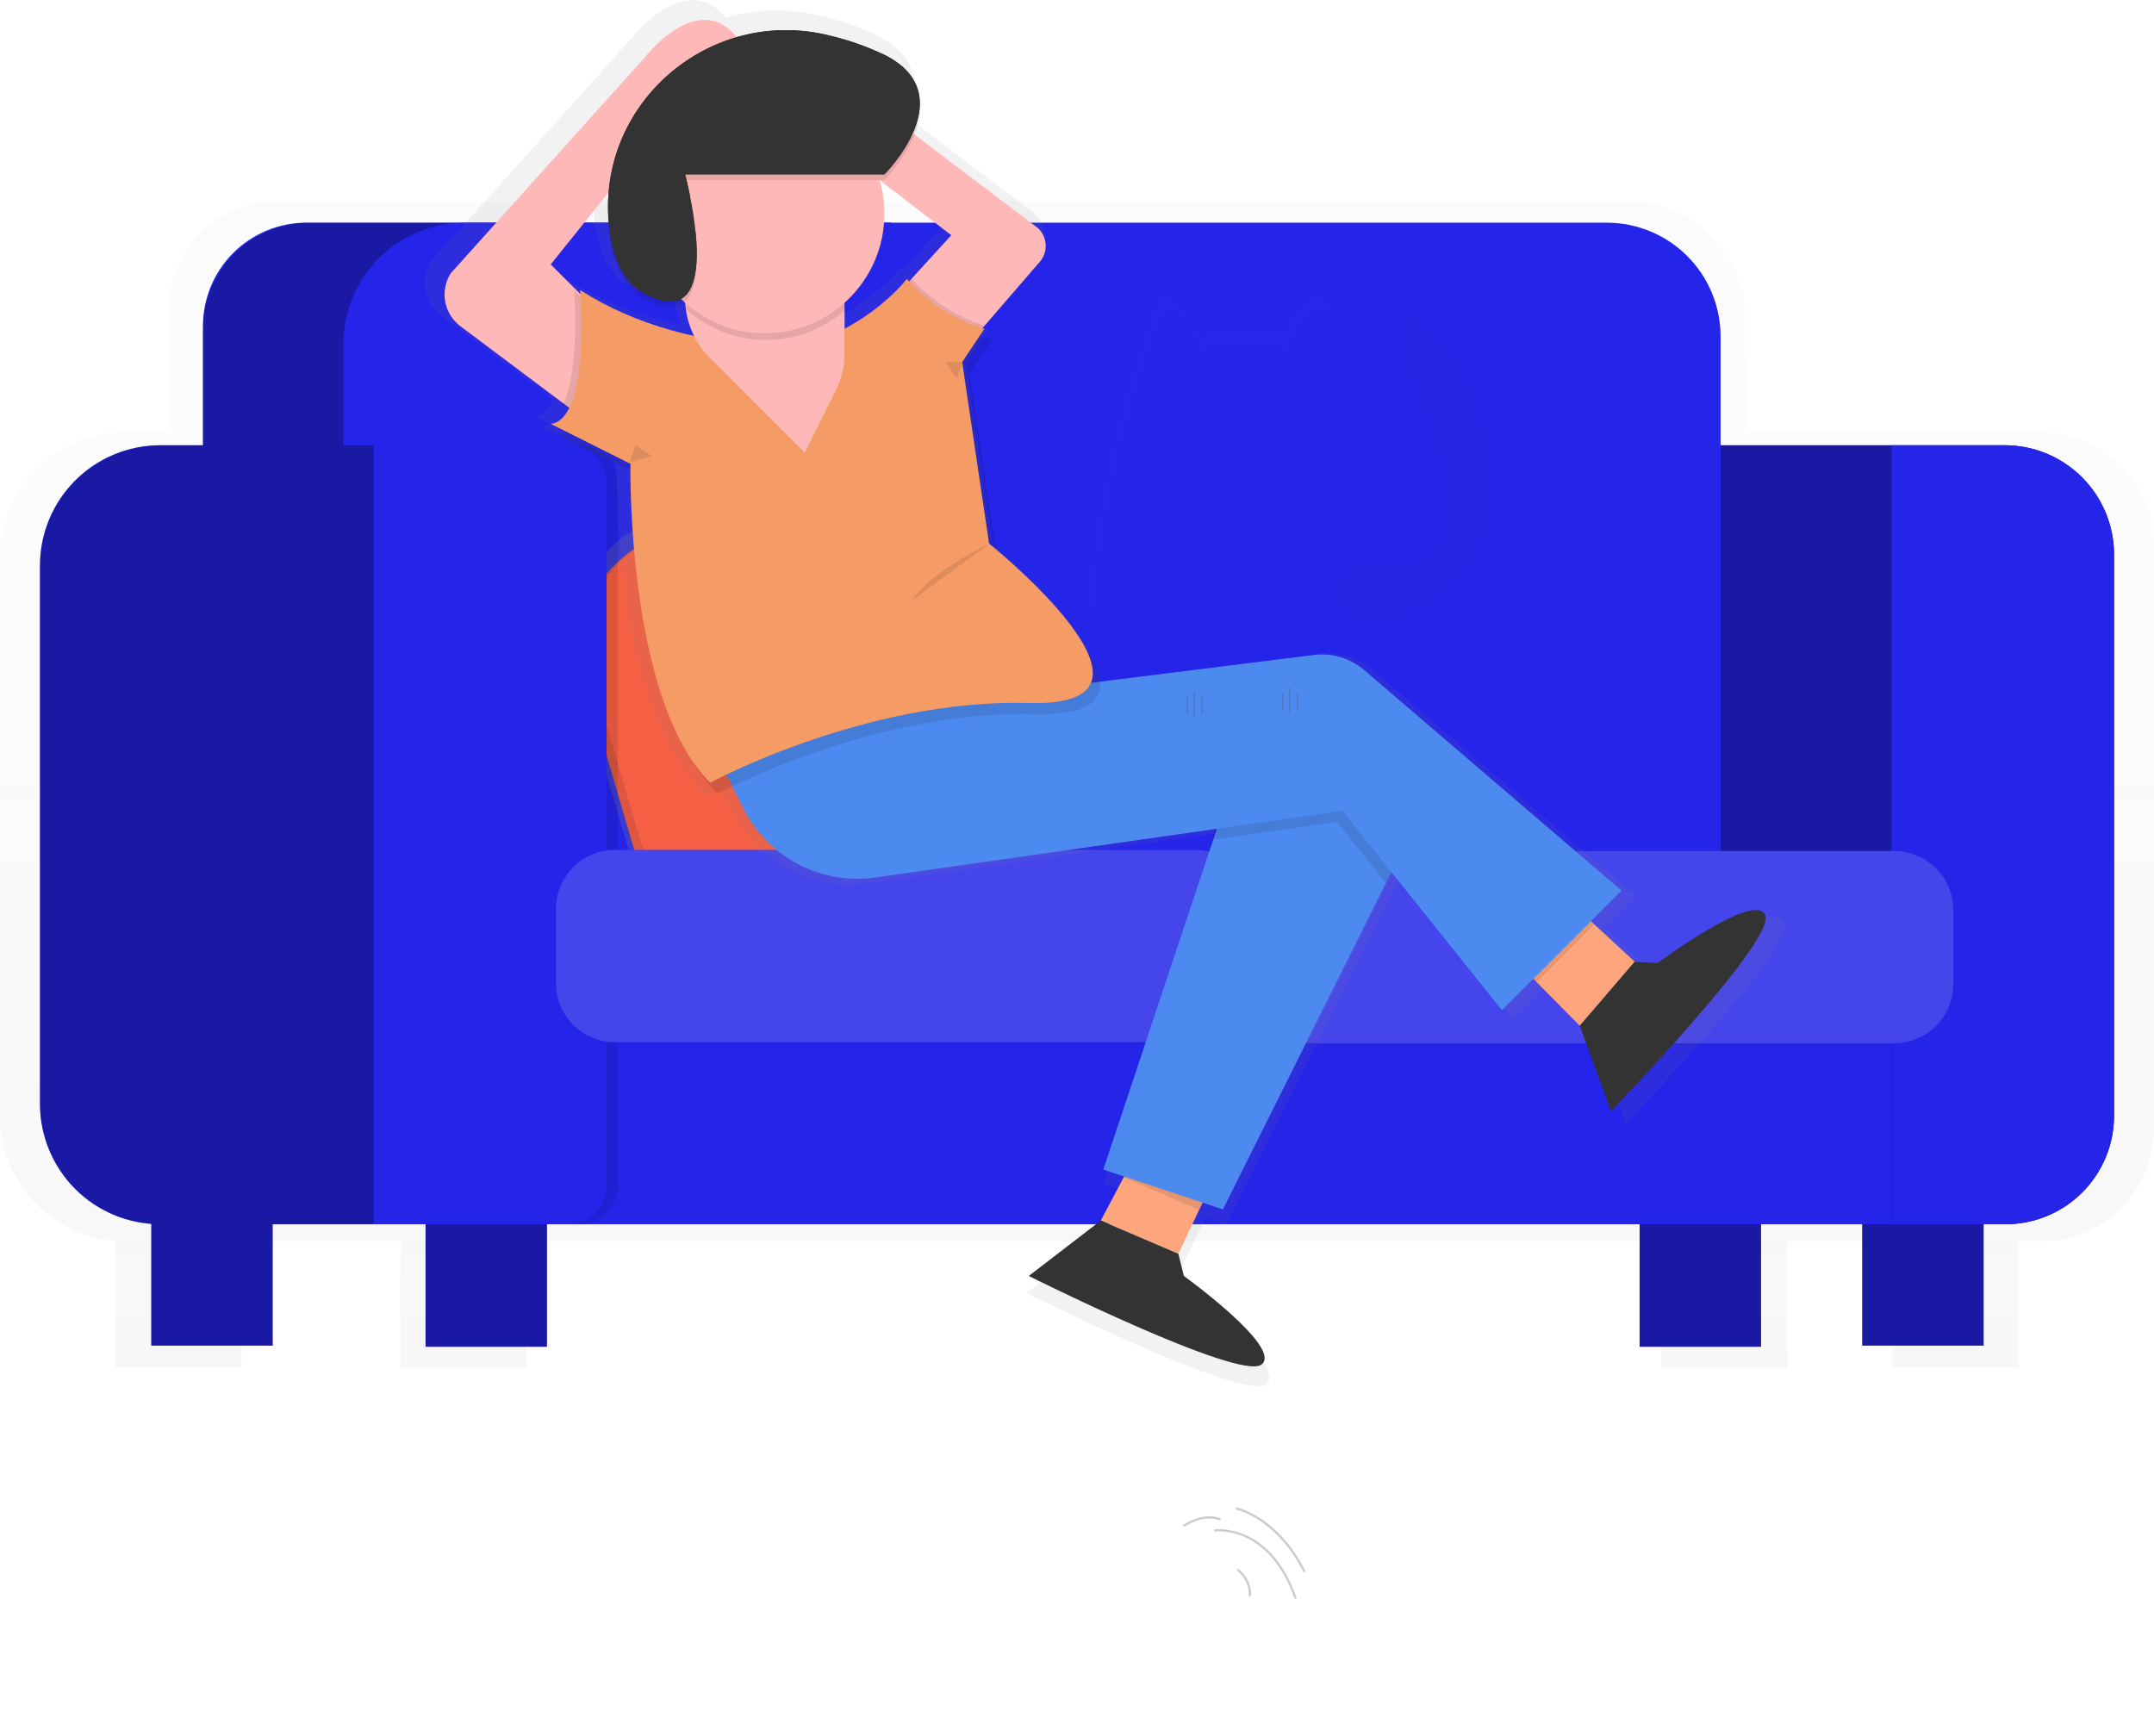 <svg width="970" height="782" viewBox="0 0 970 782" fill="none" xmlns="http://www.w3.org/2000/svg">
<g clip-path="url(#clip0)">
<g opacity="0.5">
<path opacity="0.5" d="M918.84 194.63H786V143.8C786 129.68 780.391 116.138 770.406 106.154C760.422 96.169 746.88 90.56 732.76 90.56H124.53C111.72 90.56 99.435 95.649 90.377 104.707C81.319 113.765 76.23 126.05 76.23 138.86V194.66H56.23C41.331 194.655 27.039 200.565 16.495 211.092C5.952 221.619 0.019 235.901 0 250.8V502.8C0.011 516.971 5.374 530.614 15.017 540.999C24.66 551.383 37.869 557.741 52 558.8V615.8H108.78V558.97H180.28V616.28H237.06V558.97H748.06V616.28H804.84V558.97H852.16V615.75H909V558.97H919.23C925.897 558.971 932.498 557.659 938.658 555.109C944.818 552.559 950.415 548.82 955.129 544.106C959.844 539.393 963.584 533.797 966.135 527.637C968.687 521.478 970 514.877 970 508.21V245.8C970.001 239.081 968.679 232.427 966.109 226.219C963.538 220.011 959.77 214.37 955.019 209.618C950.268 204.866 944.628 201.097 938.42 198.525C932.213 195.954 925.559 194.63 918.84 194.63V194.63ZM776 417.02V459.6H564.32C566.613 455.495 567.814 450.871 567.81 446.17V417.02H776Z" fill="url(#paint0_linear)"/>
</g>
<path d="M122.79 537.67H68.12V606.01H122.79V537.67Z" fill="#2524E9"/>
<path d="M793.04 538.18H738.37V606.52H793.04V538.18Z" fill="#2524E9"/>
<path d="M893.27 537.67H838.6V606.01H893.27V537.67Z" fill="#2524E9"/>
<path d="M246.31 538.18H191.64V606.52H246.31V538.18Z" fill="#2524E9"/>
<path opacity="0.3" d="M122.79 537.67H68.12V606.01H122.79V537.67Z" fill="black"/>
<path opacity="0.3" d="M793.04 538.18H738.37V606.52H793.04V538.18Z" fill="black"/>
<path opacity="0.3" d="M893.27 537.67H838.6V606.01H893.27V537.67Z" fill="black"/>
<path opacity="0.3" d="M246.31 538.18H191.64V606.52H246.31V538.18Z" fill="black"/>
<path d="M765.2 200.52H902.74C915.804 200.52 928.334 205.71 937.572 214.948C946.81 224.186 952 236.715 952 249.78V502.47C952 515.431 946.851 527.861 937.686 537.026C928.521 546.191 916.091 551.34 903.13 551.34H765.2V200.52Z" fill="#2524E9"/>
<path opacity="0.3" d="M765.2 200.52H902.74C915.804 200.52 928.334 205.71 937.572 214.948C946.81 224.186 952 236.715 952 249.78V502.47C952 515.431 946.851 527.861 937.686 537.026C928.521 546.191 916.091 551.34 903.13 551.34H765.2V200.52Z" fill="black"/>
<path d="M137.91 100.29H401.22V414.66H91.4V146.79C91.403 134.457 96.304 122.629 105.026 113.909C113.748 105.189 125.577 100.29 137.91 100.29V100.29Z" fill="#2524E9"/>
<path opacity="0.3" d="M139.41 100.29H401.22V414.66H91.4V148.29C91.4 141.986 92.642 135.743 95.055 129.919C97.468 124.095 101.004 118.803 105.462 114.345C109.921 109.888 115.213 106.353 121.038 103.941C126.863 101.529 133.106 100.289 139.41 100.29V100.29Z" fill="black"/>
<path d="M209.2 100.29H464.5V414.66H154.68V154.8C154.68 140.343 160.423 126.478 170.646 116.256C180.868 106.033 194.733 100.29 209.19 100.29H209.2Z" fill="#2524E9"/>
<path d="M463 100.29H723.55C737.148 100.29 750.188 105.692 759.803 115.307C769.418 124.922 774.82 137.962 774.82 151.56V414.66H463V100.29Z" fill="#2524E9"/>
<path d="M851.77 200.52H902.77C915.829 200.528 928.351 205.721 937.583 214.959C946.814 224.196 952 236.721 952 249.78V502.47C952 515.431 946.851 527.861 937.686 537.026C928.521 546.191 916.091 551.34 903.13 551.34H851.77V200.52Z" fill="#2524E9"/>
<path d="M851.76 455.66H223.02V551.34H851.76V455.66Z" fill="#2524E9"/>
<path d="M367.491 212.853L298.79 232.878C268.541 241.695 251.167 273.364 259.983 303.613L282.742 381.694C291.559 411.943 323.228 429.317 353.477 420.501L422.178 400.476C452.427 391.659 469.802 359.99 460.985 329.741L438.226 251.66C429.409 221.411 397.74 204.037 367.491 212.853Z" fill="url(#paint1_linear)"/>
<path d="M363.706 222.181L299.642 240.854C271.434 249.076 255.232 278.608 263.454 306.815L284.677 379.626C292.898 407.833 322.43 424.035 350.638 415.813L414.702 397.14C442.91 388.919 459.112 359.387 450.89 331.179L429.668 258.369C421.446 230.161 391.914 213.959 363.706 222.181Z" fill="#F55F44"/>
<path opacity="0.1" d="M363.706 222.181L299.642 240.854C271.434 249.076 255.232 278.608 263.454 306.815L284.677 379.626C292.898 407.833 322.43 424.035 350.638 415.813L414.702 397.14C442.91 388.919 459.112 359.387 450.89 331.179L429.668 258.369C421.446 230.161 391.914 213.959 363.706 222.181Z" fill="black"/>
<path d="M367.012 219.858L302.948 238.531C274.74 246.752 258.538 276.284 266.76 304.492L287.982 377.302C296.204 405.51 325.736 421.712 353.944 413.49L418.008 394.817C446.216 386.595 462.417 357.063 454.196 328.856L432.973 256.045C424.752 227.838 395.22 211.636 367.012 219.858Z" fill="#F55F44"/>
<path d="M353.31 282.717C359.485 278.374 360.97 269.847 356.627 263.672C352.283 257.496 343.756 256.011 337.581 260.355C331.406 264.698 329.921 273.225 334.264 279.4C338.607 285.575 347.134 287.061 353.31 282.717Z" fill="url(#paint2_linear)"/>
<path d="M418.711 320.266C424.887 315.922 426.372 307.395 422.028 301.22C417.685 295.045 409.158 293.56 402.983 297.903C396.808 302.246 395.322 310.773 399.666 316.948C404.009 323.124 412.536 324.609 418.711 320.266Z" fill="url(#paint3_linear)"/>
<path d="M378.936 398.358C385.111 394.015 386.596 385.488 382.253 379.313C377.91 373.137 369.383 371.652 363.207 375.996C357.032 380.339 355.547 388.866 359.89 395.041C364.234 401.217 372.761 402.702 378.936 398.358Z" fill="url(#paint4_linear)"/>
<path d="M350.686 278.988C354.802 276.093 355.791 270.411 352.897 266.295C350.002 262.18 344.32 261.19 340.204 264.085C336.089 266.979 335.099 272.662 337.994 276.777C340.888 280.893 346.571 281.882 350.686 278.988Z" fill="#F99F8F"/>
<path d="M416.088 316.536C420.203 313.641 421.193 307.959 418.299 303.843C415.404 299.728 409.722 298.738 405.606 301.633C401.491 304.527 400.501 310.21 403.396 314.325C406.29 318.44 411.973 319.43 416.088 316.536Z" fill="#F99F8F"/>
<path d="M376.313 394.629C380.428 391.734 381.418 386.052 378.523 381.937C375.629 377.821 369.946 376.831 365.831 379.726C361.716 382.62 360.726 388.303 363.62 392.418C366.515 396.534 372.197 397.523 376.313 394.629Z" fill="#F99F8F"/>
<path d="M72.13 200.52H273.13V551.34H72.13C57.776 551.34 44.009 545.638 33.858 535.489C23.707 525.34 18.003 511.574 18 497.22V254.65C18 240.294 23.703 226.526 33.854 216.374C44.006 206.223 57.774 200.52 72.13 200.52V200.52Z" fill="#2524E9"/>
<path opacity="0.3" d="M72.51 200.52H222.7C229.327 200.52 235.89 201.826 242.012 204.363C248.134 206.901 253.696 210.62 258.381 215.308C263.065 219.996 266.779 225.561 269.312 231.685C271.844 237.809 273.145 244.373 273.14 251V500.9C273.14 514.278 267.826 527.107 258.366 536.566C248.907 546.026 236.078 551.34 222.7 551.34H72.51C58.053 551.34 44.188 545.597 33.966 535.374C23.743 525.152 18 511.287 18 496.83V255C18.008 240.548 23.755 226.691 33.976 216.475C44.198 206.259 58.058 200.52 72.51 200.52V200.52Z" fill="black"/>
<path opacity="0.1" d="M173.41 200.52H261.2C265.709 200.52 270.033 202.311 273.221 205.499C276.409 208.687 278.2 213.011 278.2 217.52V534.34C278.2 538.849 276.409 543.173 273.221 546.361C270.033 549.549 265.709 551.34 261.2 551.34H173.41V200.52Z" fill="black"/>
<path d="M168.35 200.52H256.14C260.649 200.52 264.973 202.311 268.161 205.499C271.349 208.687 273.14 213.011 273.14 217.52V534.34C273.14 538.849 271.349 543.173 268.161 546.361C264.973 549.549 260.649 551.34 256.14 551.34H168.35V200.52Z" fill="#2524E9"/>
<path d="M564.73 382.77H250.36V469.34H564.73V382.77Z" fill="#2524E9"/>
<path d="M879.61 383.27H565.24V469.84H879.61V383.27Z" fill="#2524E9"/>
<path opacity="0.15" d="M538.13 382.77H276.96C262.269 382.77 250.36 394.679 250.36 409.37V442.74C250.36 457.431 262.269 469.34 276.96 469.34H538.13C552.821 469.34 564.73 457.431 564.73 442.74V409.37C564.73 394.679 552.821 382.77 538.13 382.77Z" fill="white"/>
<path d="M601.43 223.55C611.493 223.55 619.65 215.392 619.65 205.33C619.65 195.267 611.493 187.11 601.43 187.11C591.367 187.11 583.21 195.267 583.21 205.33C583.21 215.392 591.367 223.55 601.43 223.55Z" fill="#2524E9"/>
<path d="M318.96 223.55C329.023 223.55 337.18 215.392 337.18 205.33C337.18 195.267 329.023 187.11 318.96 187.11C308.897 187.11 300.74 195.267 300.74 205.33C300.74 215.392 308.897 223.55 318.96 223.55Z" fill="#2524E9"/>
<path opacity="0.3" d="M318.96 223.55C329.023 223.55 337.18 215.392 337.18 205.33C337.18 195.267 329.023 187.11 318.96 187.11C308.897 187.11 300.74 195.267 300.74 205.33C300.74 215.392 308.897 223.55 318.96 223.55Z" fill="black"/>
<path d="M309.84 109.14C312.358 109.14 314.4 106.082 314.4 102.31C314.4 98.538 312.358 95.48 309.84 95.48C307.322 95.48 305.28 98.538 305.28 102.31C305.28 106.082 307.322 109.14 309.84 109.14Z" fill="#FDA57D"/>
<path opacity="0.15" d="M853.01 383.27H591.84C577.149 383.27 565.24 395.179 565.24 409.87V443.24C565.24 457.931 577.149 469.84 591.84 469.84H853.01C867.701 469.84 879.61 457.931 879.61 443.24V409.87C879.61 395.179 867.701 383.27 853.01 383.27Z" fill="white"/>
<g opacity="0.5">
<path opacity="0.5" d="M672.44 208.01C670.35 196.52 668.21 184.9 663.44 174.21C658.216 162.467 650.032 152.281 639.69 144.65C638.154 143.489 636.251 142.921 634.33 143.05C631.33 143.31 630.41 145.15 629.94 147.05C629.88 147.28 629.83 147.5 629.79 147.73C628.61 153.56 629.4 159.32 631.11 165C633.24 172.09 636.81 179 639.78 185.86C645.131 198.152 648.678 211.154 650.31 224.46C650.53 226.22 650.7 228.03 650.74 229.84C650.769 230.918 650.742 231.996 650.66 233.07C650.526 235.178 650.046 237.249 649.24 239.2C649.1 239.52 648.95 239.854 648.79 240.2C648.63 240.547 648.457 240.854 648.27 241.12C646.45 244.12 643.61 246.26 640.83 248.37C638.05 250.48 634.9 252.73 631.58 253.87H631.69C630.146 254.428 628.512 254.696 626.87 254.66C621.74 254.5 616.27 250.37 611.11 251.34L610.53 251.47C605.25 252.9 601.2 261.2 601.16 266.47C601.16 266.89 601.16 267.297 601.16 267.69C601.16 267.83 601.16 267.97 601.21 268.11C601.26 268.25 601.27 268.64 601.31 268.89C601.35 269.14 601.37 269.2 601.41 269.35C601.45 269.5 601.5 269.8 601.56 270.02C601.62 270.24 601.65 270.33 601.7 270.48C601.75 270.63 601.83 270.89 601.9 271.09C601.97 271.29 602.02 271.39 602.08 271.53C602.14 271.67 602.24 271.91 602.33 272.09L602.55 272.51C602.65 272.68 602.74 272.86 602.85 273.03L603.11 273.43L603.45 273.91L603.74 274.28L604.13 274.72L604.45 275.06L604.88 275.47L605.23 275.78L605.7 276.16L606.07 276.45L606.58 276.8L606.96 277.06L607.52 277.39L607.91 277.61L608.54 277.92L608.91 278.1C609.21 278.24 609.52 278.37 609.83 278.49L610.28 278.66L611 278.92L611.52 279.08L612.11 279.26L612.69 279.41L613.25 279.55L613.87 279.68L614.41 279.79L615.06 279.9L615.58 279.98L616.25 280.07L616.75 280.13L617.45 280.19H617.94H618.66H619.12H619.87H621.44H622.26H622.55L623.43 280.12H623.6C626.096 279.903 628.553 279.362 630.91 278.51C638.38 275.68 644.72 270.51 650.59 265.08C662.23 254.33 673.23 240.99 674.16 225.17C674.52 219.46 673.47 213.7 672.44 208.01Z" fill="url(#paint5_linear)"/>
</g>
<path d="M583.52 207.52C591.738 207.52 598.4 200.858 598.4 192.64C598.4 184.422 591.738 177.76 583.52 177.76C575.302 177.76 568.64 184.422 568.64 192.64C568.64 200.858 575.302 207.52 583.52 207.52Z" fill="#2524E9"/>
<g opacity="0.1">
<path opacity="0.1" d="M633 252.28C628.983 235.262 622.828 218.821 614.68 203.35L616.33 209.97C623.424 223.418 629.014 237.607 633 252.28Z" fill="white"/>
<path opacity="0.1" d="M491.12 293.17C491.12 259.17 503.79 202.11 503.79 202.11C503.79 202.11 519.5 144.51 524.74 139.27C529.98 134.03 540.45 157.6 540.45 157.6C540.45 157.6 566.63 152.36 579.72 157.6C579.72 157.6 587.58 139.27 595.43 139.27C598.43 139.27 600.74 143.61 602.36 148.92C600.76 141.15 598.04 132.65 593.78 132.65C585.93 132.65 578.07 150.98 578.07 150.98C564.98 145.74 538.8 150.98 538.8 150.98C538.8 150.98 528.33 127.42 523.09 132.65C517.85 137.88 502.14 195.49 502.14 195.49C502.14 195.49 489.47 252.49 489.47 286.55C489.46 289.63 491.12 294.15 491.12 293.17Z" fill="white"/>
</g>
<path d="M803.75 415.36C799.48 403.25 753.75 437.36 753.75 437.36L743.18 436.73L722.84 417.89L737.04 403.69L617.8 301.44C614.617 298.714 610.899 296.683 606.885 295.477C602.87 294.272 598.649 293.918 594.49 294.44L495.36 306.8C494.93 301.12 491.43 294.37 486.48 287.48C476.31 270.8 454.9 251.97 447 245.28L434.88 163.8L445.15 148.39C443.249 147.87 441.379 147.243 439.55 146.51L441.72 143.25L440.92 143.03L441.92 141.85H441.8L467.38 112.25C469.28 110.053 470.254 107.206 470.097 104.306C469.94 101.406 468.665 98.679 466.54 96.7L409.29 53.2C411.026 49.057 411.858 44.591 411.73 40.1C412.18 31.46 408.31 22.69 395.34 16.2C387.315 12.374 378.908 9.404 370.26 7.34C356.009 3.673 341.036 3.894 326.9 7.98C326.67 7.69 326.42 7.4 326.16 7.1C308.54 -13.04 285.43 15.9 284.53 17.1L194.21 117.56C191.754 121.46 190.856 126.141 191.693 130.673C192.531 135.205 195.043 139.255 198.73 142.02L246.54 177.87L246.39 178.18L249.09 180.18C247.09 184.18 244.3 186.88 240.65 187.29L247.97 190.95C246.814 191.759 245.473 192.265 244.07 192.42L277.59 209.18C277.59 226.6 279.39 306.35 307.71 345.5C310.612 350.318 314.065 354.782 318 358.8C318 358.8 320.41 357.49 324.81 355.37L329.87 365.5C335.431 376.622 344.351 385.712 355.365 391.482C366.38 397.252 378.931 399.41 391.24 397.65L548.59 375.17L546.92 380.17L547.82 380.04L496.82 533.04L505.24 535.85L505.08 536.15L506.27 536.66L495.66 556.66L462.27 582.34C462.27 582.34 559.86 631.13 570.13 623.43C580.4 615.73 534.13 582.34 534.13 582.34L531.56 572.07L542.79 548.36L552.2 551.5L627.82 400.26L630.39 395.12L681.57 459.12L696 444.7L697.56 446.28L697.69 446.15L717.69 466.39L732.18 505.94C732.18 505.94 808 427.47 803.75 415.36ZM406.75 121.26L405.75 120.1C399.65 127.73 388.86 136.96 376.83 143.21V134.8L377.4 134.3V130.64C385.004 123.641 390.503 114.657 393.276 104.701C396.05 94.746 395.989 84.213 393.1 74.29L426.32 99.8L406.75 121.26ZM294 26.43L293.2 25.63L294.01 26.43H294ZM267.45 79.91C267.23 82.577 267.14 85.26 267.18 87.96C267.121 91.88 267.339 95.8 267.83 99.69C269.54 113.28 274.41 124.39 284.44 129.69C293.18 134.29 298.93 134.04 302.59 130.9L302.99 131.26C303.298 136.575 304.679 141.773 307.05 146.54C288.327 142.631 270.446 135.429 254.24 125.27C254.24 125.27 254.3 125.95 254.37 127.17L240.63 113.43L267.45 79.91Z" fill="url(#paint6_linear)"/>
<path d="M518.17 507.27L495.72 549.68L530.64 564.64L553.09 517.25L518.17 507.27Z" fill="#FDA57D"/>
<path d="M530.64 564.64L533.13 574.64C533.13 574.64 578.03 607.07 568.05 614.55C558.07 622.03 463.28 574.64 463.28 574.64L495.71 549.69L530.64 564.64Z" fill="#333333"/>
<path opacity="0.1" d="M550.7 521.65L515.37 509.88L504.86 529.72L539.78 544.69L550.7 521.65Z" fill="black"/>
<path d="M677.69 427.83L711.41 461.97L736.16 433.14L697.68 397.51L677.69 427.83Z" fill="#FDA57D"/>
<path opacity="0.1" d="M699.07 399.17L679.08 429.5L691.86 442.43L717.79 416.5L699.07 399.17Z" fill="black"/>
<path d="M736.16 433.13L746.43 433.74C746.43 433.74 790.83 400.63 794.98 412.39C799.13 424.15 725.49 500.39 725.49 500.39L711.42 461.97L736.16 433.13Z" fill="#333333"/>
<path d="M416.45 177.87L468.27 117.87C470.116 115.735 471.062 112.967 470.909 110.149C470.756 107.331 469.516 104.682 467.45 102.76L354.69 17.3L341 38.66L428.39 105.93L391.29 146.61L416.45 177.87Z" fill="#FFB8B8"/>
<path opacity="0.1" d="M410.5 125.62L392.37 145.5L417.56 176.8L443.56 146.74C430.877 142.725 419.475 135.441 410.5 125.62V125.62Z" fill="black"/>
<path d="M266 190.89L207.33 146.89C203.749 144.204 201.31 140.269 200.497 135.867C199.683 131.465 200.556 126.918 202.94 123.13L290.73 25.44L308.73 43.44L248 119.09L283.9 154.99L266 190.89Z" fill="#FFB8B8"/>
<path opacity="0.1" d="M253.59 182.03L263.19 189.23L281.19 153.33L258.59 130.8C259.07 138.44 260.42 168.13 253.59 182.03Z" fill="black"/>
<path d="M550.69 365.14L496.83 526.71L550.69 544.66L640.44 365.14L568.64 347.19L550.69 365.14Z" fill="#4D8AF0"/>
<path opacity="0.1" d="M548.19 370.13L545.5 378.21L602.05 370.13L624.14 397.75L637.95 370.13L566.14 352.18L548.19 370.13Z" fill="black"/>
<path d="M290.61 25.55C290.61 25.55 313.61 -4.11 331.08 15.85C348.55 35.81 303.64 38.3 303.64 38.3L290.61 25.55Z" fill="#FFB8B8"/>
<path d="M317.32 329.24L334.67 363.95C340.071 374.753 348.735 383.583 359.434 389.188C370.132 394.793 382.324 396.889 394.28 395.18L604.54 365.18L676.35 454.94L730.2 401.09L614.35 301.79C611.259 299.14 607.648 297.166 603.75 295.993C599.851 294.82 595.75 294.475 591.71 294.98L317.32 329.24Z" fill="#4D8AF0"/>
<path opacity="0.1" d="M264.56 135.59C264.56 135.59 269.29 193.89 251.34 195.89L287.24 213.89C287.24 213.89 285.24 319.6 323.14 357.5C323.14 357.5 392.95 319.6 466.75 321.6C540.55 323.6 448.75 249.79 448.75 249.79L436.63 168.07L446.63 153.07C433.109 149.021 421.006 141.24 411.71 130.62C401.71 143.09 378.85 160 359.02 160H350.44C320.88 160 289.44 154 264.53 138.1L264.56 135.59Z" fill="black"/>
<path d="M261.23 130.6C261.23 130.6 266 188.9 248 190.89L283.9 208.89C283.9 208.89 281.9 314.6 319.8 352.5C319.8 352.5 389.61 314.6 463.41 316.6C537.21 318.6 445.41 244.79 445.41 244.79L433.29 163.07L443.29 148.07C429.77 144.021 417.666 136.24 408.37 125.62C398.37 138.09 375.51 155 355.68 155H347.1C317.54 155 286.1 146.53 261.19 130.6H261.23Z" fill="#F59B66"/>
<path d="M308.52 114.16V134.16C308.521 144.318 312.557 154.058 319.74 161.24L362.38 203.88L376.57 175.49C379.042 170.547 380.329 165.097 380.33 159.57V114.16H308.52Z" fill="#FFB8B8"/>
<path opacity="0.1" d="M309.07 137.25C309.07 137.99 309.07 138.72 309.14 139.46C319.016 148.268 331.789 153.13 345.022 153.119C358.254 153.108 371.019 148.224 380.88 139.4V117.21H309.07V137.25Z" fill="black"/>
<path d="M344.42 150.07C374.161 150.07 398.27 125.961 398.27 96.22C398.27 66.48 374.161 42.37 344.42 42.37C314.68 42.37 290.57 66.48 290.57 96.22C290.57 125.961 314.68 150.07 344.42 150.07Z" fill="#FFB8B8"/>
<path opacity="0.1" d="M308.52 81.03H398.28C398.28 81.03 434.18 45.13 398.28 27.18C390.485 23.465 382.32 20.583 373.92 18.58C319.33 4.74 267.42 49.89 274.44 105.77C276.1 118.97 280.83 129.77 290.57 134.88C328.46 154.8 308.52 81.03 308.52 81.03Z" fill="black"/>
<path d="M308.52 78.54H398.28C398.28 78.54 434.18 42.64 398.28 24.69C390.485 20.976 382.32 18.093 373.92 16.09C319.33 2.25 267.42 47.4 274.44 103.28C276.1 116.48 280.83 127.28 290.57 132.39C328.46 152.34 308.52 78.54 308.52 78.54Z" fill="#333333"/>
<path d="M311.12 105.65C313.876 105.65 316.11 101.741 316.11 96.92C316.11 92.099 313.876 88.19 311.12 88.19C308.364 88.19 306.13 92.099 306.13 96.92C306.13 101.741 308.364 105.65 311.12 105.65Z" fill="#FFB8B8"/>
<path opacity="0.1" d="M283.68 207.93L286.18 200.44L293.66 205.43L283.68 207.93Z" fill="black"/>
<path opacity="0.1" d="M445.55 244.8C445.55 244.8 418.39 257.8 410.9 270.3Z" fill="black"/>
<path opacity="0.1" d="M433.35 163.03L430.86 170.51L425.87 163.03H433.35Z" fill="black"/>
<path d="M308.52 78.54H398.28C398.28 78.54 434.18 42.64 398.28 24.69C390.485 20.976 382.32 18.093 373.92 16.09C319.33 2.25 267.42 47.4 274.44 103.28C276.1 116.48 280.83 127.28 290.57 132.39C328.46 152.34 308.52 78.54 308.52 78.54Z" fill="#333333"/>
<path opacity="0.5" d="M534.93 313.82H534.52V321.55H534.93V313.82Z" fill="#58555D"/>
<path opacity="0.5" d="M541.55 313.82H541.14V321.55H541.55V313.82Z" fill="#58555D"/>
<path opacity="0.5" d="M537.96 311.36H537.55V322.17H537.96V311.36Z" fill="#58555D"/>
<path opacity="0.5" d="M577.93 312.17H577.52V319.9H577.93V312.17Z" fill="#58555D"/>
<path opacity="0.5" d="M584.55 312.17H584.14V319.9H584.55V312.17Z" fill="#58555D"/>
<path opacity="0.5" d="M580.96 309.7H580.55V320.51H580.96V309.7Z" fill="#58555D"/>
<path opacity="0.2" d="M546.78 689.27C546.78 689.27 571.43 685.54 583.5 719.94" stroke="black" stroke-miterlimit="10"/>
<path opacity="0.2" d="M556.53 679.32C556.53 679.32 574.79 682.81 587.53 707.92" stroke="black" stroke-miterlimit="10"/>
<path opacity="0.2" d="M533 687.21C533 687.21 541.63 681.11 549.64 684.3" stroke="black" stroke-miterlimit="10"/>
<path opacity="0.2" d="M557.22 706.86C557.22 706.86 563.47 711.17 562.85 718.86" stroke="black" stroke-miterlimit="10"/>
</g>
<defs>
<linearGradient id="paint0_linear" x1="485" y1="616.27" x2="485" y2="90.53" gradientUnits="userSpaceOnUse">
<stop stop-color="#808080" stop-opacity="0.25"/>
<stop offset="0.54" stop-color="#808080" stop-opacity="0.12"/>
<stop offset="1" stop-color="#808080" stop-opacity="0.1"/>
</linearGradient>
<linearGradient id="paint1_linear" x1="76036.5" y1="-444279" x2="51950.8" y2="-478524" gradientUnits="userSpaceOnUse">
<stop stop-color="#808080" stop-opacity="0.25"/>
<stop offset="0.54" stop-color="#808080" stop-opacity="0.12"/>
<stop offset="1" stop-color="#808080" stop-opacity="0.1"/>
</linearGradient>
<linearGradient id="paint2_linear" x1="11128.8" y1="-64468.7" x2="10699" y2="-65079.9" gradientUnits="userSpaceOnUse">
<stop stop-color="#808080" stop-opacity="0.25"/>
<stop offset="0.54" stop-color="#808080" stop-opacity="0.12"/>
<stop offset="1" stop-color="#808080" stop-opacity="0.1"/>
</linearGradient>
<linearGradient id="paint3_linear" x1="12992.4" y1="-63448.9" x2="12562.4" y2="-64060.3" gradientUnits="userSpaceOnUse">
<stop stop-color="#808080" stop-opacity="0.25"/>
<stop offset="0.54" stop-color="#808080" stop-opacity="0.12"/>
<stop offset="1" stop-color="#808080" stop-opacity="0.1"/>
</linearGradient>
<linearGradient id="paint4_linear" x1="11917.4" y1="-61226.9" x2="11487.4" y2="-61838.3" gradientUnits="userSpaceOnUse">
<stop stop-color="#808080" stop-opacity="0.25"/>
<stop offset="0.54" stop-color="#808080" stop-opacity="0.12"/>
<stop offset="1" stop-color="#808080" stop-opacity="0.1"/>
</linearGradient>
<linearGradient id="paint5_linear" x1="55601.9" y1="46716.4" x2="55601.9" y2="27880.5" gradientUnits="userSpaceOnUse">
<stop stop-color="#808080" stop-opacity="0.25"/>
<stop offset="0.54" stop-color="#808080" stop-opacity="0.12"/>
<stop offset="1" stop-color="#808080" stop-opacity="0.1"/>
</linearGradient>
<linearGradient id="paint6_linear" x1="375467" y1="426670" x2="375467" y2="36956.2" gradientUnits="userSpaceOnUse">
<stop stop-color="#808080" stop-opacity="0.25"/>
<stop offset="0.54" stop-color="#808080" stop-opacity="0.12"/>
<stop offset="1" stop-color="#808080" stop-opacity="0.1"/>
</linearGradient>
<clipPath id="clip0">
<rect width="970" height="781.61" fill="white"/>
</clipPath>
</defs>
</svg>
